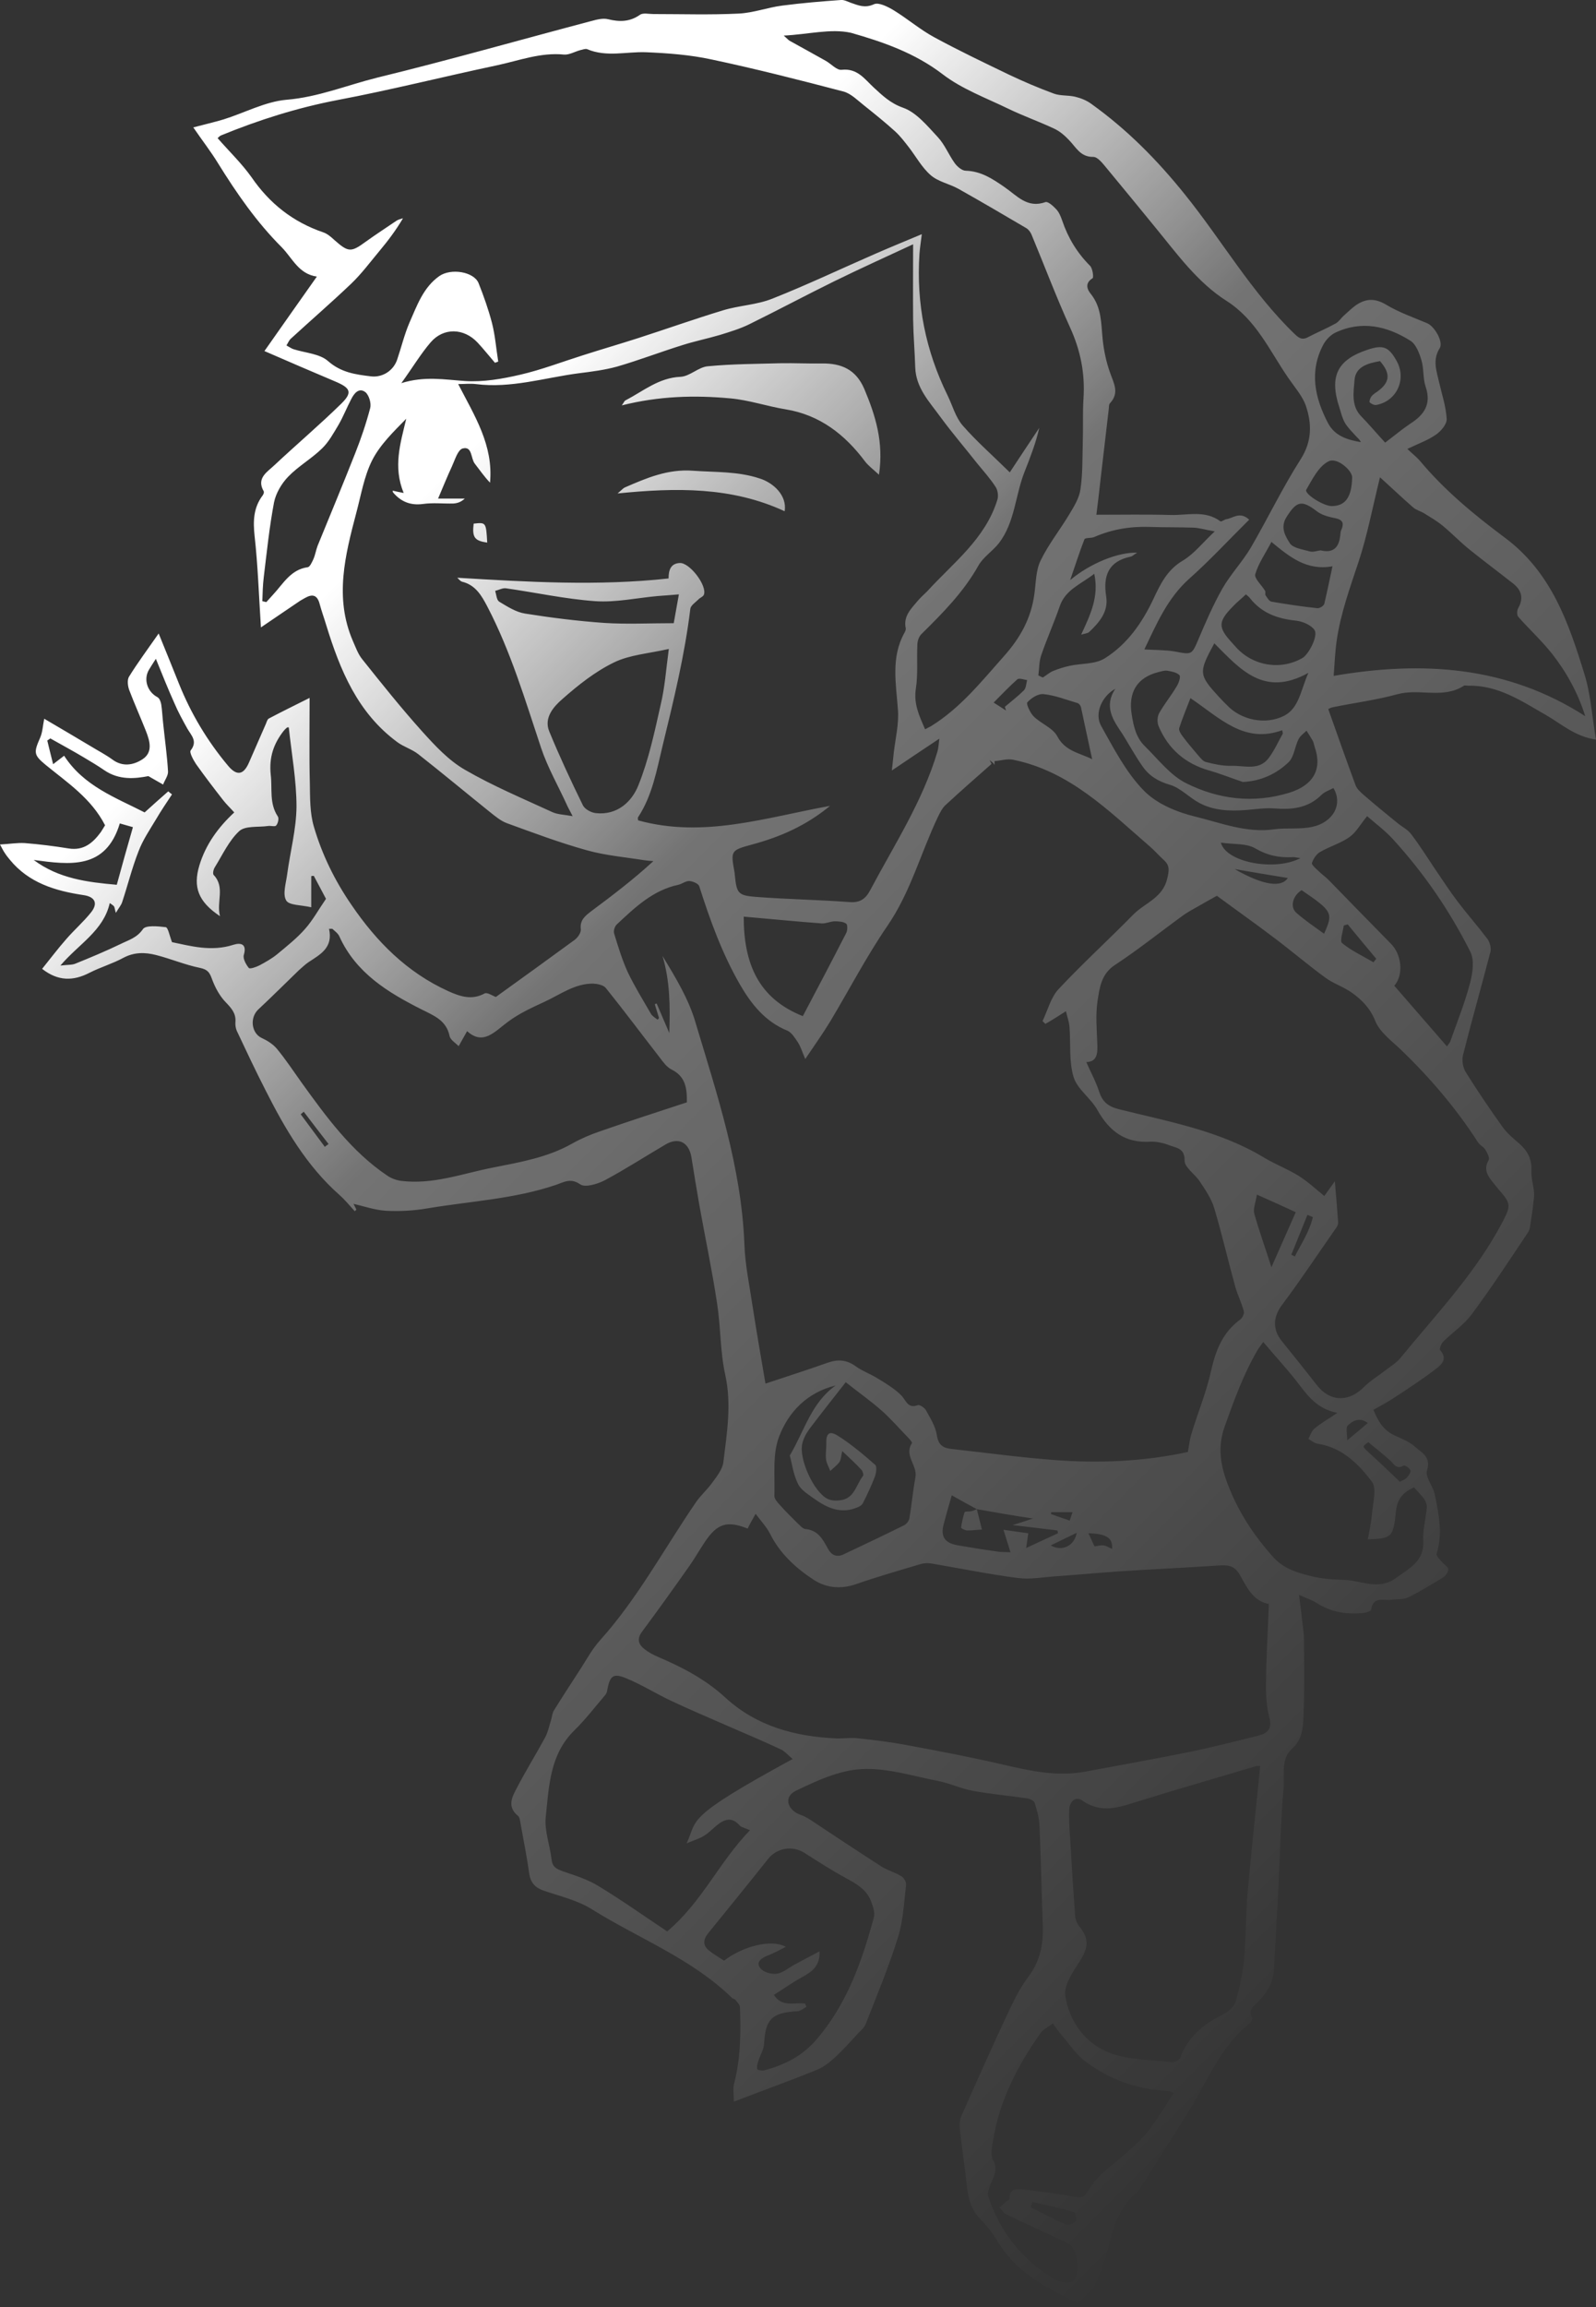 <?xml version="1.0" encoding="utf-8"?>
<!-- Generator: Adobe Illustrator 19.1.0, SVG Export Plug-In . SVG Version: 6.00 Build 0)  -->
<svg version="1.1" id="Layer_1" xmlns="http://www.w3.org/2000/svg" xmlns:xlink="http://www.w3.org/1999/xlink" x="0px" y="0px"
	 viewBox="188.3 -114.6 682 985.1" style="enable-background:new 188.3 -114.6 682 985.1;" xml:space="preserve">
<rect x="188.3" y="-114.6" width="682" height="985.1" fill="#333333" stroke="none"/>
<style type="text/css">
	.st0{fill:url(#SVGID_1_);}
</style>
<linearGradient id="SVGID_1_" gradientUnits="userSpaceOnUse" x1="228.961" y1="-18.25" x2="884.961" y2="637.75">
	<stop  offset="0" style="stop-color:#FFFFFF"/>
	<stop  offset="0.195" style="stop-color:#FFFFFF"/>
	<stop  offset="0.394" style="stop-color:#FFFFFF;stop-opacity:0.316"/>
	<stop  offset="1" style="stop-color:#FFFFFF;stop-opacity:0"/>
</linearGradient>
<path class="st0" d="M299.8,153.3c-0.9-13.9-1.3-26.5-2.7-39c-0.7-6.4-0.5-12.1,3.4-17.3c0.4-0.5,0.7-1.4,0.5-1.8
	c-3.3-5.7,1.6-8.3,4.6-11.2c9.4-8.8,19.3-17.2,28.5-26.2c4.9-4.8,4-6.7-2.3-9.4c-10.2-4.3-20.4-8.7-30.5-13.1
	c7.4-10.5,14.6-20.8,22.4-31.8c-7.8-1.1-10.4-7.8-15-12.5c-10.8-10.8-19.3-23.1-27.3-36c-3-4.9-6.6-9.5-10.5-15.2
	c4.9-1.3,8.9-2.2,12.9-3.4c9-2.8,17.8-7.6,26.9-8.4c13.5-1.1,25.8-6.2,38.6-9.4c30.8-7.5,61.3-16.2,92-24.3c2.2-0.6,4.7-1.2,6.8-0.7
	c4.9,1.2,9.3,1.2,13.7-1.9c1.3-0.9,3.8-0.3,5.7-0.3c12.2,0,24.3,0.4,36.5-0.2c6.2-0.3,12.3-2.6,18.5-3.4c8.4-1.1,16.8-1.8,25.2-2.4
	c1.4-0.1,2.8,0.7,4.2,1.2c3.2,1.1,6,2.4,9.9,0.6c2-0.9,5.9,1.1,8.4,2.6c5.9,3.6,11.2,8.2,17.3,11.5c10.5,5.7,21.2,10.8,32,16
	c6.3,3,12.7,5.7,19.2,8.1c2.8,1,6,0.6,9,1.3c2.5,0.6,5,1.6,7,3.1c15.2,10.9,28,23.8,39.9,38.6c15.9,19.7,28.6,42,47,59.7
	c2.1,2,3.4,2.5,5.8,1.2c3.8-2,7.7-3.6,11.5-5.7c1.4-0.7,2.3-2.2,3.5-3.3c1.9-1.7,3.7-3.5,5.8-4.9c4.1-2.6,7.9-2.6,12.4,0.1
	c5.5,3.3,11.6,5.4,17.5,7.9c3.2,1.3,7.1,8,5.4,10.7c-3.1,4.9-1.4,9.5-0.3,14.3c1.2,5.3,3,10.5,3.3,15.9c0.1,2.2-2.4,5.2-4.6,6.7
	c-3.4,2.4-7.5,3.8-12.2,6.1c2.3,2.2,4,3.5,5.3,5c10.5,12.6,23.1,23,36.1,32.7c20.1,14.8,27.5,36.5,34.3,58.6
	c2.7,8.7,3.2,18.1,4.9,27.8c-9.1-1.3-14.9-6.8-21.6-10.6c-10.3-5.9-20.3-12.7-33-12.4c-0.7,0-1.5-0.3-2,0.1
	c-8.8,5.6-18.8,1-28.1,3.5c-9.1,2.5-18.5,3.7-27.8,5.6c-0.9,0.2-1.8,0.7-1.9,0.8c3.9,11,7.7,21.8,11.7,32.6c0.6,1.5,2.1,2.9,3.4,4
	c4.7,4.1,9.5,8,14.3,11.9c2,1.7,4.6,2.9,6.1,5c3.6,4.7,6.7,9.7,10,14.6c3.2,4.7,6.4,9.6,9.8,14.1c4.1,5.4,8.6,10.5,12.7,15.9
	c1,1.4,1.7,3.8,1.3,5.5c-3.8,14.7-8,29.3-11.7,44c-0.6,2.3-0.1,5.5,1.2,7.5c5,8,10.3,15.8,15.8,23.5c1.9,2.6,4.5,4.7,7,6.9
	c3.4,3,5.4,6.4,5.2,11.3c-0.2,3.1,0.8,6.2,1.1,9.3c0.1,1.4,0,2.8-0.2,4.1c-0.3,3-0.7,5.9-1.2,8.8c-0.2,1.4-0.3,3-1,4.2
	c-7.9,11.8-15.7,23.8-24.2,35.2c-3.3,4.5-8.2,7.7-12.2,11.7c-0.9,0.9-1.7,3.2-1.3,3.6c3.4,3.8,0.5,6.3-2,8.2
	c-5.7,4.3-11.6,8.2-17.6,12.1c-2.7,1.8-5.7,3.4-8.9,5.2c1.9,4.6,4.1,8.6,8.8,10.8c3.1,1.5,6.5,2.7,9,5c2.8,2.5,6.9,4.2,5.1,10.1
	c-0.9,2.8,2.6,6.7,3.3,10.2c1.7,8.3,3.5,16.7,0.8,25.3c-0.3,0.9,1.4,2.5,2.3,3.6c0.9,1.1,2.6,2,2.7,3.1c0,1.2-1.2,2.8-2.3,3.5
	c-4.9,3-9.8,6-14.9,8.5c-2,1-4.7,0.6-7.1,1c-3.3,0.5-7.8-1.7-8.7,4.2c-0.1,0.7-2.4,1.4-3.7,1.5c-6.9,0.6-13.5-0.4-19.5-4.3
	c-2-1.3-4.4-2-7.6-3.5c0.5,4.3,1,7.5,1.3,10.7c0.3,2.8,0.8,5.6,0.8,8.4c0.1,10.9,0.3,21.9-0.2,32.8c-0.2,4.7-0.5,9.9-4.7,13.6
	c-5.2,4.6-3.3,11.3-3.8,16.9c-1.3,14.9-1.6,29.9-2.3,44.8c-0.6,10.9-1.3,21.9-1.8,32.8c-0.3,5.7-3.1,10-6.9,13.9
	c-1.7,1.8-4.4,3.3-2.5,6.7c0.3,0.5-0.5,2-1.1,2.5c-12.3,9.7-17.7,24.1-25.6,36.8c-6.9,11.1-13.9,22.1-20.9,33.1
	c-0.4,0.6-0.6,1.3-1.1,1.7c-8.3,6.5-10.7,15.7-13.1,25.4c-2.1,8.2-6,15.8-9.3,24c-14.5-7.3-28.9-13.5-37.5-27.9
	c-2.1-3.5-4.7-6.9-7.6-9.8c-3.6-3.7-4.9-8-5.5-12.9c-0.9-8.4-2.2-16.7-3.1-25.1c-0.2-1.8-0.2-4,0.5-5.6c6.4-14.5,12.9-29,19.6-43.4
	c2.7-5.7,5.4-11.4,9.2-16.4c5-6.7,6.4-13.9,6.1-21.9c-0.5-14.1-0.8-28.3-1.4-42.4c-0.1-3.4-1.1-6.8-2.1-10c-0.3-0.8-2-1.6-3.1-1.8
	c-7.7-1.1-15.5-1.8-23.2-3.2c-5-0.9-9.8-3.2-14.8-4.2c-10.9-2.1-22-5.7-32.8-5.1c-9.6,0.5-19.3,5-28.2,9.3
	c-5.4,2.7-3.5,8.4,2.5,10.4c1.8,0.6,3.5,1.8,5.2,2.9c9.7,6.4,19.3,12.8,29.1,19.1c2.6,1.6,5.7,2.4,8.3,4c1.1,0.6,2.2,2.5,2.1,3.6
	c-0.9,7.5-1.2,15.2-3.4,22.3c-3.9,12.6-9,24.8-13.8,37.1c-0.6,1.6-2.1,2.9-3.4,4.2c-3.2,3.5-6.3,7-9.8,10.2
	c-2.3,2.1-4.9,4.2-7.7,5.3c-11.3,4.6-22.8,8.7-35.5,13.6c0-3.1-0.5-5.5,0.1-7.7c2.8-10.8,2.9-21.7,2.5-32.6c0-1.1-1.2-2.2-2-3.2
	c-0.3-0.4-0.9-0.4-1.3-0.7c-17.3-16.9-39.9-25.4-59.9-37.9c-6.2-3.9-13.7-5.6-20.7-8c-3.7-1.3-5.6-3.4-6.2-7.5
	c-1-7.5-2.6-15-3.9-22.5c-0.1-0.6-0.3-1.4-0.7-1.8c-5.3-4.2-2.4-8.7-0.2-12.9c3.7-7,7.9-13.8,11.7-20.8c1.2-2.3,1.7-4.9,2.5-7.4
	c0.4-1.4,0.5-3,1.3-4.2c3.4-5.5,7-11,10.5-16.4c3-4.5,5.5-9.4,9.1-13.4c16.2-18,27.5-39.3,41.1-59.1c2.1-3,4.9-5.4,7-8.4
	c1.9-2.6,4.2-5.5,4.6-8.5c1.5-12.4,3.6-24.7,0.8-37.4c-2.2-10-1.9-20.5-3.5-30.6c-2.1-13.9-5-27.6-7.5-41.5
	c-1.2-6.8-2.3-13.7-3.4-20.5c-1-6.6-5.5-9-11.1-5.7c-8.7,5.1-17.2,10.6-26,15.3c-3.1,1.6-8.4,3.2-10.5,1.7
	c-4.1-2.9-7.2-0.8-10.2,0.2c-17.9,6.1-36.8,7-55.2,10.1c-5.8,1-11.8,1.3-17.6,1c-4.8-0.3-9.6-2-14.4-3.1c0-0.4-0.1-0.9-0.1-1.3
	c0.6,1.3,1.2,2.6,1.9,3.9c-0.2,0.2-0.5,0.5-0.7,0.7c-2.2-2.4-4.2-4.9-6.6-7c-14-12.4-23.2-28.2-31.5-44.6
	c-4.3-8.4-8.3-16.9-12.3-25.4c-0.5-1.1-0.7-2.6-0.6-3.8c0.3-3.7-1.7-5.9-4.2-8.5c-2.6-2.7-4.5-6.3-5.8-9.8c-1-2.8-1.8-4.1-5.1-4.8
	c-6.4-1.3-12.5-3.9-18.8-5.5c-4.7-1.2-9.3-1.3-14,1.2c-4.6,2.5-9.8,4-14.5,6.4c-6.8,3.5-13.3,3.7-20.2-1.7
	c3.4-4.2,6.7-8.6,10.4-12.8c3.4-3.9,7.3-7.3,10.5-11.3c3.1-3.9,1.7-6.7-3.3-7.4c-12-1.8-23.3-5.2-31.4-15.1
	c-0.7-0.9-1.5-1.8-2.1-2.8c-0.6-0.8-1-1.7-2.1-3.7c4-0.2,7.4-0.8,10.6-0.6c6.3,0.5,12.6,1.3,18.8,2.3c6.4,1,10.3-2.4,13.7-7
	c0.8-1.2,1.5-2.5,1.8-2.9c-5.9-11.5-16.1-18.2-25.4-25.8c-5.2-4.3-5.1-5.3-2.3-11.7c1-2.3,1.1-5.1,1.7-8c6.8,4,13.3,7.8,19.8,11.7
	c3.1,1.9,6.4,3.6,9.3,5.7c4.4,3.3,9.1,2.4,12.9-0.1c4.6-3,3.1-7.9,1.4-12.2c-2.3-5.8-4.9-11.6-7.1-17.4c-0.6-1.7-0.9-4.2-0.1-5.6
	c3.7-6,7.9-11.6,12.7-18.5c3.3,8.2,6.1,14.9,8.7,21.5c5.1,12.7,12.1,24.4,20.9,34.9c3.8,4.6,6.7,4,9-1.3c2.4-5.6,4.9-11.1,7.3-16.7
	c0.3-0.8,0.6-1.8,1.2-2.1c5.5-2.9,11-5.6,17.4-8.8c0,13.3-0.2,24.9,0.1,36.5c0.1,6.2,0,12.6,1.7,18.4c3.5,12,9,23.2,16.1,33.5
	c10.7,15.7,23.7,28.8,41.3,36.8c5.1,2.3,10.1,4,15.6,1c1.1-0.6,3.3,1,4.8,1.5c11.1-8,22.5-16.2,33.7-24.4c1.3-1,2.7-3,2.6-4.4
	c-0.5-3.9,1.7-5.7,4.3-7.7c9-6.7,18-13.5,26.7-21.5c-1.3-0.1-2.7-0.2-4-0.4c-8.1-1.3-16.4-2-24.3-4.2c-11.6-3.2-23-7.5-34.3-11.6
	c-2.7-1-5-3-7.3-4.8c-10.2-8.2-20.3-16.6-30.6-24.7c-2.7-2.1-6.2-3.1-8.9-5.1c-17-12.5-24.5-30.8-30.4-50c-0.9-3-2-6-2.8-9
	c-1-3.8-3-4.4-6.2-2.6c-0.7,0.4-1.4,0.8-2.1,1.2C311.5,145.4,305.9,149.1,299.8,153.3z M605.7,529.8L605.7,529.8
	c-3.5-1.9-7-3.8-10.7-5.9c-1.4,4.9-2.5,8.7-3.5,12.5c-1.3,5.1,0.5,7.8,5.8,8.8c5.7,1,11.4,1.9,17.1,2.7c1.8,0.3,3.7,0.2,5.7,0.3
	c-1.1-3.5-2-6.4-3-9.6c3.9,0.6,7.2,1,10.6,1.5c-0.3,2-0.5,3.6-0.9,6.3c5.2-2.4,9.4-4.4,13.6-6.3c-0.1-0.4-0.1-0.8-0.2-1.2
	c-6.3-0.8-12.7-1.5-19.2-2.3c3.2-1,6.1-1.9,8.7-2.8C621.6,532.6,613.6,531.2,605.7,529.8z M611.2,210c0.3,0.5,0.5,1.1,0.8,1.6
	c-6.6,5.8-13.2,11.6-19.7,17.6c-1.4,1.3-2.3,3.2-3.2,5c-7.4,15.5-11.7,32.2-21.7,46.7c-8.9,13-16.2,27.1-24.3,40.6
	c-3.1,5.1-6.5,9.9-10.7,16.1c-1.4-3.3-2-5.4-3.2-7.2c-1.2-1.8-2.6-4.1-4.4-4.9c-9.5-3.8-15.5-11.4-20.3-19.7
	c-7.6-13.2-12.8-27.5-17.4-42c-0.4-1.1-2.7-2.1-4.2-2.2s-3.1,1.2-4.7,1.6c-10.9,2.3-18.6,9.7-26.3,16.9c-0.9,0.8-1.5,2.7-1.2,3.8
	c1.7,5.6,3.4,11.2,5.8,16.5c2.9,6.1,6.5,11.9,9.9,17.8c0.6,1.1,1.9,1.8,2.9,2.6c0.2-0.2,0.4-0.4,0.6-0.7c-0.6-2-1.2-4-1.8-5.9
	c0.3-0.1,0.5-0.2,0.8-0.3c1.8,4.2,3.6,8.4,5.4,12.6c0.4-11.4,0.3-22.2-2.9-32.9c5.6,9.2,11.2,18.4,14.1,28.4
	c9.3,31,19.6,61.8,20.9,94.7c0.3,8.9,2.2,17.7,3.5,26.5c1.7,10.9,3.6,21.9,5.5,33c9-3,17.8-5.8,26.5-8.9c4.5-1.6,8.3-1.3,12.2,1.6
	c2.8,2,6.2,3.2,9.1,5c3.6,2.2,7.3,4.4,10.2,7.3c2.1,2.1,2.7,5.8,7.1,4.2c0.8-0.3,2.9,1.1,3.5,2.2c1.8,3.3,4,6.8,4.6,10.4
	c0.6,4.3,2.5,5.7,6.3,6.1c14.5,1.6,29.1,3.6,43.6,4.7c19.2,1.5,38.4,0.7,57.4-3.4c0.5-2.8,0.8-5.5,1.6-8c2.7-8.9,6.3-17.5,8.3-26.6
	c2-8.8,4.9-16.4,12.4-21.9c1-0.7,1.9-2.6,1.6-3.6c-0.9-3.5-2.6-6.8-3.6-10.3c-3.1-11.2-5.7-22.5-9-33.6c-1.2-4.1-3.8-7.9-6.2-11.5
	c-2-3.1-6.5-6-6.5-8.9c0.1-5.3-3.4-5.4-6.3-6.5c-2.6-1-5.5-1.7-8.3-1.6c-10.8,0.7-17.6-4.5-22.7-13.6c-2.8-5-8.5-8.8-10.1-13.9
	c-2.1-6.8-1.2-14.4-1.8-21.7c-0.2-2.2-1-4.3-1.5-6.5c-1.8,1.1-3.6,2.3-5.4,3.4c-1.1,0.7-2.2,1.3-3.4,2c-0.4-0.4-0.8-0.8-1.2-1.2
	c2.2-4.6,3.5-10,6.8-13.6c10.3-11,21.5-21.2,32.1-32c4.9-4.9,12.5-7,14.4-15.3c0.8-3.4,1.1-5.5-1.4-7.8c-2.1-1.9-4-4.1-6.1-5.9
	c-17.6-15.2-34.2-32.1-58.4-37c-2.5-0.5-5.3,0.4-7.9,0.6c0,0.5,0,1.1,0,1.6C612.9,211.3,612,210.6,611.2,210z M433,233.9
	c-1.3-2.6-2-3.7-2.5-4.9c-3.7-8.1-8.2-15.9-11-24.3c-6.8-20.4-12.9-41-22.9-60.2c-2.5-4.8-5.1-9.3-10.8-10.7
	c-0.8-0.2-1.4-1.1-2.1-1.7c30.2,1.8,60.2,3.6,90.3,0.3c0-3.6,0.9-6.4,4.8-6.6c4.2-0.2,11.7,9.6,10.3,13.5c-0.3,0.9-1.7,1.3-2.4,2.1
	c-1.2,1.2-3.2,2.5-3.4,3.9c-2.4,19.8-7.1,39-11.8,58.3c-2.6,10.7-4.4,21.4-10.5,30.7c-0.3,0.4,0,1.2,0,1.4c28,7.7,54.4-1.2,82-6.2
	c-10.3,8.5-21.4,13.3-33.3,16.5c-9.2,2.5-9.2,2.6-7.5,12c0.1,0.3,0,0.7,0.1,1c0.8,7.9,1.3,8.8,9.4,9.4c13.2,1,26.5,1.2,39.8,2.2
	c4.3,0.3,6.7-1.4,8.6-5c10.3-19.4,22.4-37.9,28.8-59.3c0.4-1.4,0.5-3,0.8-5.5c-7.2,4.8-13.5,9-20.3,13.6c0.3-2.9,0.6-5.1,0.8-7.4
	c0.7-6.2,2.3-12.5,1.8-18.6c-0.8-11.2-3.1-22.4,2.9-33c0.3-0.6,0.6-1.3,0.4-1.9c-1-5.2,2.5-8.3,5.3-11.7c1.2-1.4,2.6-2.6,3.9-3.9
	c11.1-12.2,24.8-22.3,30-39.1c0.5-1.6,0.2-4-0.7-5.4c-2.3-3.6-5.2-6.8-7.9-10.1c-5.2-6.6-10.7-13-15.7-19.8
	c-4.7-6.5-10.5-12.4-10.8-21.2c-0.2-6.8-0.8-13.6-0.9-20.4c-0.1-10.5,0-21.1,0-32.2c-11.6,5.4-22.7,10.4-33.7,15.8
	c-12.2,6-24.2,12.4-36.4,18.4c-3.9,1.9-8.2,3.2-12.4,4.5c-5.4,1.6-10.9,2.7-16.2,4.4c-9.3,2.9-18.4,6.4-27.7,9.1
	c-5.4,1.5-11,2.2-16.6,2.9c-14.5,1.9-28.8,6.5-43.8,4.6c-2.5-0.3-5.1,0-7.6,0c7,13.6,15.1,26.1,13.6,42.1c-2.4-2.5-4.4-5.4-6.5-8.1
	c-1.8-2.3-1-7.6-5.2-6.5c-2.1,0.6-3.3,4.9-4.6,7.7c-2,4.3-3.8,8.8-5.9,13.7c4,0,7.7,0,11.4,0c-1.6,1.5-3.2,2-4.9,2.1
	c-4.3,0.1-8.7-0.4-13,0.2c-5.3,0.7-9.4-1-12.7-4.9c-0.2-0.2-0.1-0.5-0.2-0.8c1.3,0.3,2.5,0.6,4.7,1c-4.6-11.2-1.4-21.2,1.1-31.7
	c-5.5,5.6-11.2,11.1-14.6,17.8c-3.4,6.8-4.7,14.7-6.7,22.2c-4.8,18.2-9.5,36.4-1.5,54.9c1.2,2.7,2.2,5.6,4,7.8
	c8.3,10.4,16.6,20.8,25.5,30.7c5.5,6.1,11.4,12.5,18.4,16.5c11.9,6.9,24.8,12.3,37.4,18.1C426.6,233.2,429.1,233.2,433,233.9z
	 M583.6,196.8c1.3-0.7,1.9-1,2.5-1.3c12.5-7.7,21.5-19,31.1-29.8c7-7.8,11.7-16.2,13.1-26.6c0.7-4.9,0.6-10.2,2.7-14.4
	c3.4-7,8.3-13.1,12.3-19.8c2-3.3,4.2-6.9,4.7-10.6c1-6.7,0.8-13.6,1-20.4c0.2-6.1-0.1-12.3,0.3-18.4c0.7-10.7-1.3-20.6-5.8-30.4
	c-5.9-13-10.9-26.3-16.4-39.5c-0.4-1-1.2-2.1-2.1-2.7c-9.7-5.7-19.4-11.4-29.2-16.9c-3.8-2.1-8.6-3-11.8-5.8c-3.8-3.3-6.3-8-9.4-12
	c-1.8-2.3-3.6-4.7-5.8-6.7c-4.3-3.9-8.8-7.5-13.3-11.1c-2.8-2.2-5.5-5-8.7-5.9c-18.7-4.9-37.5-9.7-56.4-13.7
	c-9.2-2-18.7-2.7-28.1-3.1c-8.4-0.3-16.8,2.2-25.1-1.3c-0.8-0.3-1.9,0.2-2.9,0.4c-2.3,0.6-4.8,2.1-7,1.9c-10-1-19.3,2.6-28.7,4.6
	c-22.7,4.8-45.2,10.5-68,14.8c-17.2,3.3-33.7,8.5-49.8,15.1c-0.7,0.3-1.2,0.9-1.5,1.2c5,5.7,10.3,10.8,14.5,16.7
	c7.7,11.2,17.7,19.1,30.6,23.5c1.8,0.6,3.4,2,4.8,3.3c6,5.3,7.1,5.3,13.4,0.7c4.3-3.1,8.8-6,13.2-9c0.8-0.5,1.8-0.7,2.7-1
	c-3,5.1-6.4,9.6-10,13.9c-4,4.8-7.7,9.8-12.2,14.1c-8.4,8-17.2,15.6-25.7,23.4c-0.8,0.7-1.2,1.8-1.9,2.9c1.3,0.7,2.1,1.3,3,1.6
	c5,1.6,11.2,1.9,14.8,5.1c5.6,4.9,11.7,5.7,18.3,6.5c4.9,0.6,9.6-2.4,11.2-7.1c1.8-5.3,3.1-10.8,5.3-15.9
	c3.2-7.2,5.8-14.9,12.7-19.8c5-3.5,14.8-1.9,16.8,3c2.2,5.5,4.2,11.2,5.7,16.9c1.4,5.4,1.8,11,2.7,16.6c-0.5,0.2-0.9,0.3-1.4,0.5
	c-2.5-2.9-4.8-5.8-7.4-8.6c-5.9-6.3-14.6-6.5-20.1-0.1c-4.2,4.9-7.6,10.6-12.5,17.4c9.9-3.1,18.5-1.5,27.2-0.9
	c7.8,0.5,15.9-0.9,23.6-2.7c9.1-2.1,17.9-5.5,26.8-8.3c7.8-2.5,15.7-4.8,23.5-7.3c12.1-3.9,24.2-8.2,36.4-11.9
	c6.9-2.1,14.4-2.3,21.1-5C533.3,7,547.8,0.1,562.5-6.3c6.4-2.8,12.8-5.4,19.7-8.3c-0.3,2.7-0.8,5.6-1,8.4
	c-1.4,21.2,2.6,41.3,12,60.4c2.1,4.3,3.4,9.3,6.4,12.8c5.9,6.8,12.7,12.7,20.2,20.1c4.6-7,8.6-13,12.6-19
	c-1.5,6.6-3.9,12.7-6.3,18.8c-4,10.1-4.1,21.6-11,30.5c-2.7,3.4-6.7,5.9-8.7,9.5c-6.4,11.4-15.3,20.3-24.4,29.3
	c-1.1,1.1-1.7,3-1.7,4.6c-0.3,6.1,0.3,12.4-0.6,18.4C578.6,185.9,581.1,191,583.6,196.8z M507.8,538.1c-8.8-3.5-13-2.2-18.3,5.7
	c-2.2,3.3-4.2,6.8-6.5,10.1c-6.7,9.5-13.4,18.9-20.4,28.3c-2.2,3-1.5,5.3,1,7.3c1.8,1.4,3.8,2.5,5.9,3.4
	c10.4,4.4,20.3,9.6,28.8,17.4c13.3,12.2,29.7,16.6,47.4,17.4c2.9,0.1,5.9-0.4,8.8-0.1c7.4,0.8,14.8,1.7,22.1,3.1
	c13.5,2.5,27,5.1,40.4,8.2c11.6,2.7,23,5.2,35,3c15-2.8,30.1-5.5,45-8.5c9.7-2,19.4-4.5,29-6.9c4-1,6-2.9,4.7-7.8
	c-1.3-4.9-1.5-10.2-1.4-15.3c0.1-10.9,0.8-21.8,1.2-33.1c-6.6-1.2-9.4-7-12.3-12.3c-2-3.5-4.4-4.4-8.1-4.2
	c-14.6,1-29.2,1.6-43.8,2.6c-9.1,0.6-18.2,1.5-27.3,2.1c-5.3,0.4-10.7,1.4-15.8,0.7c-12.4-1.6-24.6-4.1-36.9-6.2
	c-1.4-0.2-3-0.2-4.4,0.2c-9.4,2.8-18.8,5.5-28,8.7c-6.5,2.2-12.7,1.5-18-2c-7.6-5-14.4-11.2-18.6-19.7c-1.5-2.9-3.9-5.4-6.1-8.4
	C509.7,534.4,508.7,536.2,507.8,538.1z M758.7,389.8c0.6,6.6,1,12,1.4,17.4c0.1,0.8-0.3,1.7-0.7,2.3c-7.7,11-15.1,22.2-23.2,33
	c-3.8,5-4.3,10.4-0.2,15.5c5,6.2,10,12.4,14.9,18.7c5.6,7.3,13.6,7.6,20.2,1c2.8-2.8,6.3-4.9,9.4-7.3c2.1-1.6,4.4-3,6.1-5
	c15.4-18.8,32.4-36.5,43.8-58.3c3.4-6.6,3.6-7.7-1-13c-1.1-1.2-2.1-2.6-3.2-3.9c-2.3-2.8-4-5.5-1.8-9.4c0.6-1-0.6-3.2-1.4-4.5
	c-0.7-1.2-2.3-1.9-3.1-3.1c-9.4-14.6-20.6-27.7-33.1-39.7c-4-3.8-8.9-7.4-10.8-12.1c-2.2-5.5-5.7-9-10-12.1
	c-3.5-2.5-7.9-3.9-11.3-6.4c-7.4-5.4-14.3-11.3-21.6-16.8c-8.4-6.4-17.1-12.5-24.8-18.2c-3.2,1.8-5.3,2.9-7.3,4.1
	c-2.6,1.5-5.2,2.8-7.6,4.6c-9.5,6.9-18.7,14.3-28.6,20.8c-6,3.9-6.6,9.8-7.5,15.4c-0.9,6-0.3,12.3-0.1,18.4c0.2,4.2-0.2,7.6-4.7,7.7
	c1.8,4.2,4,8.1,5.4,12.4c1.4,4.4,3.7,6.5,8.4,7.7c21.2,5.3,42.9,9.1,62,20.6c4.8,2.9,10.1,4.9,14.8,7.8c3.9,2.4,7.3,5.6,11.1,8.7
	C755.8,393.9,756.9,392.3,758.7,389.8z M523.2-99.4c1.6,1.4,2,1.9,2.5,2.2c5.2,2.9,10.4,5.7,15.5,8.6c2.3,1.3,4.7,4.1,6.8,3.8
	c6.7-0.7,9.7,3.9,13.7,7.6c3.7,3.4,7.1,6.7,12.5,8.6c5.7,2,10.4,7.8,14.8,12.5c3,3.2,4.7,7.6,7.3,11.2c1.1,1.5,3.1,3.2,4.7,3.2
	c6.6,0.2,11.5,3.5,16.7,7.1c5.1,3.5,9.6,9.1,17.3,6.3c1.1-0.4,3.4,1.7,4.7,3.1c1.2,1.3,1.9,3.1,2.5,4.8c2.5,7.4,6.4,13.8,11.9,19.3
	c1.1,1.1,1.6,4.9,1.1,5.3c-3.6,2.2-2.2,5-0.7,6.8c4.6,5.8,4.3,12.6,5,19.4c0.5,4.7,1.5,9.5,3.1,14c1.6,4.6,4.2,8.7,0,13.2
	c-0.5,0.5-0.4,1.6-0.5,2.4c-1.2,10-2.3,20-3.5,30c-0.6,5.3-1.2,10.7-1.8,15.2c11.1,0,21.4-0.2,31.7,0.1c7.2,0.2,14.7-2.2,21.3,2.7
	c0.4,0.3,1.6-0.7,2.5-0.9c2.9-0.4,5.8-3.5,9.8,0.2c-8.7,8.6-16.8,17.4-25.6,25.2c-9.4,8.4-14,19.4-19.2,30.2c4.7,0.3,9,0.2,13.1,0.9
	c7.2,1.4,7.2,1.4,10-5.2c3.1-7.3,6.3-14.7,10.2-21.6c3.5-6.1,8.5-11.4,12.1-17.4c7.3-12.5,13.6-25.7,21.4-37.9
	c4.9-7.7,4.8-15.2,2.2-22.9c-1.5-4.2-4.8-7.9-7.4-11.7c-8.1-11.7-13.7-24.9-26.6-33.1c-12.4-7.9-21.1-20.1-30.4-31.4
	c-6.9-8.4-13.8-16.9-20.8-25.3c-1.6-1.9-3.7-4.7-5.6-4.7c-5.6,0.1-7.4-4.2-10.5-7.3c-1.8-1.9-3.9-3.7-6.3-4.8
	c-6.4-3-13.2-5.4-19.6-8.5c-9.5-4.6-19.8-8.4-28-14.7c-11.9-9.1-25.5-13.8-39.2-17.7C543.3-102.5,533.6-99.9,523.2-99.4z
	 M387.9,325.7c-1.5,2.7-2.5,4.5-3.6,6.4c-1.4-1.4-3.6-2.7-3.9-4.4c-1.4-6.6-6.6-8.6-11.8-11.2c-14.5-7.3-28.2-15.6-35.3-31.3
	c-0.6-1.3-1.9-2.2-3-3.2c-0.5,0-0.9,0-1.4,0c1.8,8.1-3.7,10.9-8.7,14.2c-1.5,1-2.8,2.3-4.2,3.5c-5.8,5.6-11.5,11.3-17.4,16.8
	c-3.7,3.6-2.8,10.1,1.5,12.1c2.4,1.1,4.8,2.6,6.5,4.6c3.8,4.6,7.1,9.6,10.6,14.5c10.6,14.7,21.3,29.4,36.6,39.7
	c1.6,1.1,3.7,1.9,5.7,2.2c13.8,1.8,26.6-3.2,39.7-5.7c11.6-2.3,23.2-4.3,33.6-10.2c3.7-2.1,7.7-3.8,11.8-5.2
	c12.3-4.3,24.7-8.3,37.2-12.4c0.1-5.9-0.5-11-6.5-14c-2-1-3.5-3-4.9-4.9c-7.8-10-15.3-20.1-23.2-29.9c-1-1.3-3.6-1.8-5.4-1.9
	c-7.8-0.1-14,4.6-20.7,7.7c-5.4,2.5-10.9,5-15.6,8.5C399.7,325.8,394.9,332,387.9,325.7z M726.8,639.5c-0.6,0-1.1-0.1-1.6,0
	c-16.8,5-33.6,9.8-50.3,15c-8.1,2.5-15.8,5.5-24-0.2c-3-2.1-5.5,0.3-5.7,3.7c-0.2,4.1,0.1,8.3,0.4,12.5c0.6,10.9,1.3,21.8,2.1,32.7
	c0.1,1.7,0.8,3.6,1.9,4.9c4.1,4.9,3.8,9,0.3,14.4c-2.9,4.6-7,10.3-6.4,14.9c1.6,11,8.4,20.4,18.8,24.5c8.2,3.2,17.8,3,26.8,4
	c1.1,0.1,3.2-0.8,3.5-1.8c3.3-8.8,9.7-14.3,17.9-18.3c2.4-1.2,5.1-3.4,5.8-5.7c1.8-6.1,3.1-12.5,3.7-18.9c0.8-9.1,0.6-18.3,1.4-27.4
	C723,675.8,725,657.9,726.8,639.5z M527,636.5c-2-1.7-3.4-3.4-5.2-4.2c-7.5-3.5-15.1-6.7-22.7-10c-8-3.5-16-6.9-23.9-10.6
	c-6.4-3-12.4-6.8-18.9-9.5c-6-2.6-7.4-1.4-8.6,5.3c-0.1,0.6-0.4,1.2-0.8,1.7c-4.3,5-8.4,10.4-13.1,15c-10.6,10.3-10.9,24-12.3,37.1
	c-0.6,5.9,1.8,12,2.5,18.1c0.4,3.4,2.3,4.1,5,5.1c5.3,1.8,10.7,3.5,15.3,6.4c9.9,6,19.3,12.7,29.1,19.2
	c14.9-12.5,22.3-29.8,35.4-43.2c-2.5-1.1-3.8-1.3-4.4-2c-3.4-3.9-6.6-2.7-9.9,0c-1.8,1.5-3.4,3.2-5.4,4.4c-1.9,1.2-4.1,1.8-7.4,3.2
	C486.6,662.2,480.1,662,527,636.5z M251.7,216.8c-5.7,1.1-12.5,1.8-18.8-2.5c-2.9-2-5.8-3.7-8.8-5.5c-4.7-2.8-9.5-5.4-14.3-8.1
	c-0.4,0.3-0.8,0.6-1.3,0.9c0.8,3.2,1.5,6.3,2.5,10.1c2-1.5,3.1-2.4,4.7-3.6c8.4,13,22.1,17.9,34.4,24.2c3.5-3.2,6.8-6.1,10.1-9
	c0.5,0.4,1,0.9,1.6,1.3c-2.3,3.5-4.7,7-6.8,10.6c-2.7,4.5-5.7,8.9-7.5,13.7c-2.8,7.1-4.6,14.5-7,21.7c-0.4,1.3-1.4,2.4-2.7,4.6
	c-0.5-1.7-0.5-2.4-0.8-2.8c-0.4-0.5-1.1-0.9-1.8-1.4c-2.7,11.9-13.2,17.4-21.1,26.7c3.2-0.4,5.1-0.2,6.6-0.9
	c6.4-2.6,12.9-5.3,19.1-8.3c3.4-1.7,7-2.6,9.6-6.4c1.2-1.7,6.4-1.2,9.7-0.8c1,0.1,1.6,3.5,2.7,6.4c7.8,1.6,16.8,4.2,26.3,1.1
	c2.9-0.9,5.8-0.5,4.4,4.3c-0.5,1.6,0.9,4.1,2.1,5.6c0.5,0.6,3.2-0.4,4.6-1.1c2.6-1.4,5.3-2.9,7.6-4.8c4.1-3.4,8.4-6.8,11.9-10.8
	c3.2-3.6,5.6-8,8.9-12.8c-1.3-2.4-3.2-6.1-5.2-9.8c-0.4,0-0.7,0-1.1,0.1c0,4.3,0,8.5,0,13.3c-4.3-1-9.5-0.8-10.7-2.9
	c-1.6-2.7-0.1-7.3,0.4-11.1c1.3-9.7,3.9-19.3,4-28.9c0-11.3-2.1-22.6-3.3-33.9c-0.2,0-0.6-0.1-0.8,0.1c-0.5,0.4-1,0.9-1.4,1.4
	c-4.3,5.5-6.3,11.3-5.5,18.8c0.7,6-0.7,12.1,3,17.7c0.6,0.8,0.1,3-0.7,3.9c-0.5,0.6-2.3,0-3.5,0.2c-4.2,0.6-9.7-0.2-12.3,2.2
	c-4.4,4.1-7.1,10.1-10.4,15.4c-0.6,0.9-1,2.8-0.5,3.3c5,5.3,1.1,11.4,2.7,17.6c-9.3-6.2-11.6-12.4-8.8-21.7
	c2.7-8.9,8-16.2,14.9-22.6c-1.7-1.9-3.4-3.5-4.8-5.3c-3.9-5-7.8-10.1-11.5-15.3c-1.2-1.8-3-5.1-2.3-5.9c3-3.9,0.3-6.3-1.4-9.2
	c-2-3.6-4-7.2-5.6-11c-2.7-6-5.1-12-7.9-18.9c-1.4,2.2-2.2,3.4-2.9,4.6c-2.5,4.1-0.8,9.5,3.6,11.8c0.9,0.5,1.4,2,1.6,3.1
	c0.4,2.6,0.5,5.3,0.8,7.9c0.7,6.9,1.7,13.8,2.1,20.7c0.1,1.8-1.4,3.7-2.1,5.6C256.3,219.4,254.6,218.5,251.7,216.8z M865.7,191.2
	c-3.1-9.9-8-18.8-14.3-26.8c-4.4-5.5-9.6-10.3-14.3-15.6c-0.7-0.8-0.6-2.8,0-3.8c2.4-4.3,1.3-7.7-2.3-10.5
	c-6.1-4.8-12.4-9.5-18.5-14.4c-4-3.2-7.6-7-11.5-10.2c-2.4-2-5.2-3.6-7.9-5.3c-1.5-0.9-3.4-1.4-4.7-2.5c-4.6-4-9.1-8.3-14.2-12.9
	c-3.2,12.9-5.4,24.7-9.1,35.9c-3.7,11.2-7.7,22.1-9.4,33.8c-0.7,4.8-0.9,9.8-1.3,15.1C796,167.5,832.3,169.7,865.7,191.2z
	 M728.1,458.4c-1.2,1.7-1.9,2.6-2.5,3.6c-6,10.3-10,21.4-14,32.6c-3.6,10.1-1.1,19,2.6,27.7c4.3,10.2,10.5,19.4,18,27.8
	c4.6,5.2,10.4,6.8,16.3,8.3c4.5,1.1,9.2,1.5,13.8,1.6c7.4,0.1,14.9,4.7,22.4-0.7c5.7-4.2,12.3-7.1,11.8-16.1
	c-0.3-4.6,1.1-9.3,1.5-14c0.1-1.2-0.4-2.7-1.1-3.7c-1.3-1.8-3-3.4-4.4-5c-4.5,2.1-7.1,4.7-7.7,10.3c-1.1,11.3-2,11.5-12,11.9
	c0.7-3.8,1.5-7.5,1.8-11.2c0.4-4.6,2.1-10.6-0.1-13.5c-5.7-7.5-12.7-14.5-23-16.1c-1.4-0.2-2.8-1.3-4.1-2.1c0.8-1.5,1.4-3.4,2.6-4.4
	c2.6-2.2,5.6-3.9,9.8-6.7c-9.7-1.9-13.6-8.7-18.3-14.6C737.4,469,732.9,464.1,728.1,458.4z M689.9,779.1c-1.6-0.5-2.1-0.8-2.6-0.8
	c-13.1-0.7-25.1-5-35.5-12.9c-3.7-2.8-6.4-7-9.5-10.6c-1.5-1.7-2.8-3.6-4.1-5.4c-1.8,1.4-4.2,2.5-5.4,4.3
	c-9.7,13.8-17.4,28.6-20.1,45.5c-0.5,2.9-1.3,6.4,0,8.6c1.6,2.9,1.1,4.8,0.1,7.4c-1,2.7-2.9,6-2.2,8.2c5,14.8,14.2,26.6,27.5,34.8
	c2.3,1.4,6.1,2.4,8.3,1.4c4.1-1.8,2.7-14.3-1.6-16.3c-8.8-4.1-17.6-8.1-26.4-12.3c-1.2-0.6-2-2-3-3c0.9-0.8,1.8-1.6,2.7-2.4
	c0.5-0.5,1.6-0.9,1.6-1.3c-0.2-3.6,2.2-4.4,4.8-4.1c7.5,0.8,15.1,1.8,22.5,3.1c2.7,0.5,4.3,0.8,6.1-2.2c2.1-3.5,5-6.8,8.2-9.4
	c7.2-6.1,14.8-11.8,20.2-19.8C684.2,787.9,686.9,783.7,689.9,779.1z M532.3,740.9c0.2,0.5,0.4,0.9,0.6,1.4c-1.3,0.7-2.6,1.9-4,1.9
	c-10.8,0.6-13.5,3.4-14.1,13.9c-0.1,2.4-1.6,4.7-2.4,7.2c-0.4,1.2-0.8,2.5-0.5,3.6c0.1,0.4,2.1,0.8,3.1,0.5c8.6-2.3,16-6,22.1-13
	c13.1-15.2,19.5-33.4,24.6-52.2c0.6-2.1-0.4-4.8-1.2-7c-1.9-5-6.2-7.4-10.6-9.8c-6.1-3.3-12-7.1-17.8-10.8
	c-5.2-3.3-11.9-2.2-15.7,2.7c-8.4,10.6-17,21.1-25.5,31.6c-2.1,2.6-2.4,5.2,0.4,7.4c2,1.6,4.3,2.9,6.4,4.3
	c7.9-6.1,20.3-9.4,26.4-5.9c-3,1.5-5.3,2.8-7.7,3.7c-2.6,1-5.2,2.7-3.3,5.3c1.2,1.7,4.7,2.8,7,2.5c2.6-0.3,5-2.4,7.5-3.8
	c3.5-1.9,7-3.7,10.9-5.8c0.3,6.8-3.8,9-7.9,11.3c-4,2.2-7.7,4.9-11.6,7.3C522.5,742.7,527.8,740.3,532.3,740.9z M784.1,306.3
	c7.6,8.7,14.9,17.2,22.5,25.9c0.7-1,1.3-1.6,1.5-2.3c2.9-8.2,6.2-16.4,8.4-24.8c1.1-4.2,1.9-9.8,0.1-13.3
	c-8.8-17.5-19.9-33.7-33.2-48.2c-3.4-3.7-7.5-6.7-10.9-9.7c-2.9,3.5-4.7,6.9-7.5,8.9c-3.8,2.7-8.5,4-12.6,6.4
	c-1.6,0.9-2.9,2.9-3.5,4.7c-0.2,0.7,1.6,2.3,2.7,3.3c1.4,1.4,3.1,2.6,4.5,4c8.8,9,17.5,18,26.4,27
	C787.3,292.8,788.2,301.7,784.1,306.3z M545.4,477c-12.1,2.9-20.2,11.3-24.2,21.9c-2.9,7.6-1.7,16.8-2,25.3c0,1.3,1.5,2.9,2.6,4.1
	c2.3,2.6,4.8,5,7.2,7.4c1.1,1,2.3,2.5,3.5,2.6c5.4,0.5,7.4,4.4,9.6,8.4c1.5,2.8,3.8,3.8,6.7,2.4c8.7-4.1,17.3-8.2,25.8-12.4
	c1-0.5,2.1-1.8,2.3-3c1-5.8,1.5-11.8,2.6-17.6c0.9-5-5-9.2-1.5-14.5c0.2-0.3-0.9-1.6-1.6-2.3c-3.8-3.9-7.4-8.1-11.5-11.7
	c-4.5-4-9.4-7.4-15.2-12c-5.4,6.9-10.5,13.3-15.4,19.8c-1.4,1.9-2.7,4.2-3.2,6.6c-1.4,6.5,4.9,20.4,10.8,23.4
	c1.8,0.9,4.5,0.9,6.6,0.4c5.1-1.3,5.8-6.7,8.6-10.2c0.3-0.4-0.1-2-0.7-2.6c-2.4-2.6-5-5-8.2-8c-0.5,2.2-0.5,3.7-1.2,4.7
	c-1,1.4-2.6,2.5-3.9,3.8c-0.6-1.6-1.6-3.2-1.8-4.9c-0.3-2.1,0.1-4.3,0.1-6.5c-0.2-4.6,1.2-6,5-3.6c5.7,3.6,10.9,8,15.9,12.4
	c0.8,0.7,0.4,3.4-0.1,4.9c-1.5,3.9-3.3,7.8-5.2,11.5c-0.4,0.8-1.4,1.4-2.2,1.7c-7,3-12.9,0.4-18.5-3.6c-2.6-1.9-5.7-3.7-7-6.4
	c-2-4-2.6-8.8-3.5-12.1C532.1,496.2,535.1,484.2,545.4,477z M474.1,162.5c-8.8,2-16.7,2.5-23.3,5.7c-8.1,3.9-15.4,9.7-22.2,15.7
	c-3.7,3.2-8,8-5.6,13.8c4.4,10.7,9.3,21.2,14.4,31.6c0.8,1.6,3.5,3.1,5.5,3.3c9.1,1,15.4-4.8,18.2-11.9c4.4-10.9,6.9-22.7,9.5-34.3
	C472.4,179,472.9,171.4,474.1,162.5z M632,173.8c0.6,0.3,1.3,0.6,1.9,0.9c1.5-0.9,2.8-2.1,4.4-2.8c2.3-0.9,4.7-1.7,7.1-2.2
	c5-1.1,10.9-0.6,15-3.2c9.6-6,16-15.2,20.8-25.4c3-6.4,5.9-12.4,12.5-16.3c4.9-2.9,8.6-7.8,13.7-12.5c-4.1-0.7-6.6-1.5-9.2-1.6
	c-6.2-0.2-12.3-0.1-18.5-0.3c-8.3-0.3-16.2,1-23.8,4.3c-1.3,0.6-3.9,0.2-4.2,1c-2.1,5.3-3.8,10.8-6.1,17.4
	c8.6-7.2,20.6-12,28.6-11.7c-1.2,0.7-1.9,1.5-2.8,1.7c-9.5,2-11.8,8.2-10.4,17c1,6.5-2.9,11-7.2,15.1c-0.7,0.7-2,0.7-3.5,1.2
	c3.9-8.5,7.7-16.1,5.6-26c-5.9,4.6-12.4,6.8-14.8,14c-2.4,7-5.5,13.8-7.9,20.9C632.3,167.9,632.4,170.9,632,173.8z M300.4,142.1
	c0.6,0.1,1.1,0.3,1.7,0.4c1-1.1,1.9-2.1,2.9-3.2c4.3-4.6,7.5-10.7,14.8-11.7c0.9-0.1,1.8-2.1,2.4-3.4c0.8-1.8,1.1-3.8,1.8-5.7
	c5.4-13.2,10.9-26.4,16.1-39.6c2.5-6.3,4.7-12.8,6.4-19.3c0.5-2-0.5-5.4-2-6.7c-2.8-2.2-4.9,0.5-6.1,2.9c-1.9,3.6-3.4,7.5-5.5,11.1
	c-2.1,3.5-4.1,7.2-7,10c-4.5,4.4-10.2,7.6-14.5,12.1c-2.8,2.9-5.2,7-6,10.9c-2,10.6-3.1,21.3-4.4,32
	C300.6,135.3,300.5,138.7,300.4,142.1z M780.2,74.4c4-3,7.3-5.8,10.9-8.2c5.9-3.8,8.9-8.3,6.4-15.7c-1.2-3.5-0.7-7.7-1.8-11.3
	c-0.9-3-2.3-6.8-4.7-8.3c-10-6.3-20.9-8.8-32.2-3.4c-2,1-3.9,3-5,5c-6.1,11.5-3.7,22.7,2,33.6c3,5.6,8.4,7.1,14,8.1
	c-0.5-1.2-1.4-1.8-2.1-2.6c-1.6-1.8-3.4-3.5-4.6-5.5c-1.2-2-1.7-4.3-2.4-6.5c-4.5-13.5-1-20.6,12.1-24.9c6.6-2.2,9-1.2,12.4,5
	c4.2,7.7-0.1,17-8.7,18.6c-0.9,0.2-2.2-0.4-2.9-1.1c-0.3-0.3,0.2-1.8,0.7-2.5c0.7-0.9,1.7-1.5,2.7-2.2c5.3-3.9,5.6-7.6,1-12.9
	c-5.1,0.9-10.5,2.3-10.9,8.2c-0.4,5.2-1.5,11,3,15.5C773.5,66.8,776.7,70.6,780.2,74.4z M719.4,219.3c-4.8-1.6-9.5-3.5-14.4-4.9
	c-10.2-2.9-17.5-9.2-21.6-18.9c-0.7-1.6-0.6-4.2,0.3-5.7c2.2-3.9,5.1-7.4,7.4-11.3c0.9-1.4,1.8-4.1,1.2-4.8
	c-1.1-1.2-3.4-1.6-5.2-1.9c-1.2-0.2-2.6,0.3-3.9,0.6c-9.3,2.4-12.8,8.9-11.3,18.1c0.8,5.1,1.9,9.9,5.6,13.5
	c5.7,5.6,10.9,12.5,17.8,15.9c13.7,6.8,28.6,8.7,43.9,4c10.1-3.1,14.3-9.9,10.9-19.5c-0.3-0.9-0.4-2-0.9-2.8
	c-0.8-1.4-1.7-2.8-2.6-4.2c-1.2,1.2-2.7,2.2-3.4,3.6c-1.6,3.2-1.9,7.5-4.2,9.8C733.8,215.8,727.3,218.9,719.4,219.3z M531.4,319.3
	c-0.6,0.4-0.3,0.3-0.1,0.1c6.3-11.9,12.5-23.7,18.6-35.6c0.6-1.1,0.6-3.6,0-4c-1.3-0.9-3.3-1-4.9-1c-1.8,0-3.7,1-5.5,0.9
	c-10.9-0.8-21.8-1.9-33.4-2.9C506.1,296.6,512.2,311.7,531.4,319.3z M664.9,179.5c-5.8,3.2-9,10.6-6.1,15.8
	c5.4,9.6,10.6,19.8,18.2,27.6c5.5,5.7,14.2,9.3,22.1,11.2c11,2.7,21.9,7.1,33.8,5.4c5.3-0.7,10.9,0.1,16-1
	c9.2-1.9,13.3-9.8,9.2-16.6c-1.7,0.9-3.8,1.6-5.1,2.9c-5.7,5.7-12.6,6.4-20.2,5.8c-4.1-0.3-8.2,0.4-12.4,0.7
	c-6.8,0.5-13.6,0.2-19.7-3.1c-4.3-2.3-8-6.4-12.5-7.7c-5.2-1.5-9.1-4-11.9-8.2c-3-4.3-5.5-8.9-8.3-13.4
	C664.1,193.1,659.8,187.2,664.9,179.5z M478.4,139.2c-3.5,0.3-6.2,0.5-9,0.7c-8.9,0.8-17.9,2.8-26.7,2.2
	c-12.8-0.9-25.5-3.7-38.2-5.5c-1.4-0.2-3,0.7-4.6,1.1c0.5,1.6,0.6,3.9,1.7,4.6c3.5,2.1,7.2,4.5,11.1,5.1c11.3,1.8,22.6,3.2,34,4
	c9.6,0.6,19.3,0.1,29.5,0.1C476.8,148,477.5,144.1,478.4,139.2z M720.7,139.2c-1.9,1.8-3.8,3.3-5.5,5.1c-6.5,6.6-6.5,9-0.3,15.7
	c0.3,0.4,0.7,0.8,1,1.1c7.1,8.5,19.3,10.8,28.9,5.3c2.7-1.5,6.9-9.5,5.2-12c-1.5-2.2-5.2-3.7-8-4c-7.8-0.8-14.5-3.2-19.5-9.5
	C722.1,140.3,721.4,139.8,720.7,139.2z M707.2,160.1c-6.8,12.5-6.7,13.4,2,22.9c1.1,1.2,2.3,2.4,3.5,3.6c5.8,6.1,16.2,8.6,24.4,4.4
	c6.3-3.3,7-10.8,10.3-18.3C728.4,183.3,718.2,171.1,707.2,160.1z M697,183.5c-1.8,4.7-3.5,8.7-4.8,12.8c-0.3,1,0.8,2.7,1.7,3.8
	c1.9,2.6,4.1,5.1,6.2,7.6c1.1,1.2,2.2,2.8,3.6,3.1c3.5,0.9,7.1,1.7,10.7,1.6c5.5-0.2,11.9,2.3,16.1-3.4c2.4-3.2,4-6.9,6-10.4
	c-0.1-0.5-0.2-0.9-0.3-1.4C720,203.1,709.7,192.1,697,183.5z M757.7,127.2c-11.1,2-18.3-4-26.1-10.4c-2.6,5-5.6,9.2-6.9,13.8
	c-0.5,1.8,2.8,4.7,4.2,7.1c0.3,0.5-0.1,1.5,0.2,1.9c0.7,1,1.5,2.5,2.5,2.7c6.5,1.1,13,2.1,19.6,2.8c1,0.1,2.8-1,3-1.9
	C755.4,138.2,756.4,133.2,757.7,127.2z M655,209.6c-1.7-7.7-3.2-15-4.8-22.3c-0.2-0.7-0.8-1.5-1.5-1.7c-4.8-1.4-9.5-3.3-14.4-3.8
	c-2.3-0.3-5.3,1.6-7,3.5c-0.6,0.6,1.2,4.5,2.7,6c3.1,3.1,8.2,4.9,10.1,8.5C643.5,206.3,649.8,206.9,655,209.6z M202.7,252.6
	c10.7,8,23,9.5,35.5,10.6c2.3-8.4,4.5-16.3,6.9-24.6c-1.7-0.5-3.4-1-5.6-1.6C233.5,256.8,218.3,254.7,202.7,252.6z M752.6,120.4
	c5.3,1.3,7.8-1.1,8.4-6.2c0.1-0.8,0.1-1.7,0.4-2.4c1.9-4.1-0.5-4.8-3.8-5.4c-2.3-0.5-4.8-1.3-6.6-2.7c-6.4-4.9-8.6-4.4-12.9,2.4
	c-2.9,4.5-0.5,8.3,1.4,11.3c1.4,2.1,5.6,2.6,8.7,3.5C749.5,121.2,751.1,120.6,752.6,120.4z M731.6,426.5c3.7-8.4,7-15.8,10.4-23.5
	c-5.4-2.5-10.5-4.8-16.6-7.5c-0.5,3.3-1.7,6-1.1,8.2C726.3,410.9,728.9,418,731.6,426.5z M766.1,89.3c0.1-3-6.5-8.8-10.1-6.9
	c-4.2,2.1-6.9,7.6-9.5,12.1c-1,1.7,7.4,7.1,11,7C763.2,101.4,765.9,97.7,766.1,89.3z M754.1,284.1c4-8.9,3.6-9.6-9.6-18.6
	c-3.8,2.4-5.1,7.2-2.2,9.7C745.8,278.3,749.8,281,754.1,284.1z M744,251.8c-1.8-0.2-2.6-0.5-3.4-0.4c-5.7,0.3-10.7-0.7-16-3.8
	c-3.9-2.2-9.4-1.6-14.6-2.4C712.3,253.8,733.4,257.5,744,251.8z M773,501.2c-2.7,1.9-2.6,1.8,0.3,4.5c4.4,4,8.8,8.2,13.2,12.4
	c0.9-0.5,2.2-0.9,2.9-1.7c0.8-0.8,1.8-2.3,1.6-3.1c-0.3-1-2.4-2.4-2.9-2.1c-3.2,1.9-4.2-0.9-5.9-2.3
	C779.4,506.4,776.4,504,773,501.2z M629.4,825.6c-0.2,0.8-0.4,1.5-0.6,2.3c5,2.5,9.9,5.2,15.1,7.4c1.1,0.5,3.3-0.7,4.3-1.7
	c0.5-0.5-0.2-3.4-0.8-3.6C641.5,828.3,635.4,827,629.4,825.6z M764.2,280.1c-0.6,0.2-1.1,0.3-1.7,0.5c-0.3,2.6-1.8,6.6-0.7,7.5
	c4,3.3,8.9,5.5,13.4,8.2c0.4-0.5,0.8-1,1.2-1.5C772.3,289.9,768.2,285,764.2,280.1z M612.9,185.4c1.7,1.1,3.5,2.2,5.3,3.4
	c-0.2-0.5-0.3-1-0.5-1.6c2.7-2.3,5.6-4.5,8.1-7c1-1,1-2.9,1.4-4.4c-1.4-0.2-3.4-1-4.2-0.3C619.6,178.5,616.4,181.9,612.9,185.4z
	 M715.9,256.5c12.2,7,20,8,22.7,3.8C731,259.1,723.5,257.8,715.9,256.5z M653.4,540.1c1,2.2,1.8,3.9,2.6,5.6c1.4-0.2,2.7-0.6,4-0.4
	c1.2,0.2,2.2,0.9,3.5,1.5C663.9,542.1,661.1,540.3,653.4,540.1z M740.1,421.2c0.5,0.2,1,0.4,1.5,0.7c2.8-5.5,6.3-10.7,7.7-16.8
	c-0.8-0.3-1.5-0.6-2.3-1C744.7,409.8,742.4,415.5,740.1,421.2z M772.8,493c-3.6-2.6-6.5-0.9-8.6,1.1c-0.9,0.9-0.2,3.5-0.2,6.3
	C767.6,497.4,769.9,495.5,772.8,493z M648.4,539.9c-3.9,1.9-7.3,3.5-11.1,5.4C642.2,548.1,647.5,545.4,648.4,539.9z M318.1,360.1
	c-0.4,0.4-0.9,0.7-1.3,1.1c3.4,4.6,6.9,9.3,10.3,13.9c0.5-0.4,1-0.8,1.6-1.2C325.1,369.3,321.6,364.7,318.1,360.1z M637.5,531.1
	c0,0.3-0.1,0.5-0.1,0.8c1.7,0.6,3.4,1.2,5.1,1.8c1,0.3,1.9,0.6,2.9,1c0.4-1.1,0.7-2.2,1.2-3.6C643.1,531.1,640.3,531.1,637.5,531.1z
	 M563.9,88.1c-2.6-2.4-4.5-3.8-5.9-5.6c-8.6-11.5-19.3-19.9-33.9-22.3c-8-1.3-15.8-4-23.8-4.7c-15.2-1.4-30.4-1-46.3,3
	c0.9-1.2,1.1-2,1.7-2.2c7.5-3.9,14.1-9.6,23.4-10c4-0.2,7.7-4.2,11.7-4.5c10.3-1,20.8-1,31.2-1.3c5.8-0.1,11.6,0.2,17.5,0.1
	c8.3-0.1,14.5,2.5,18.1,10.8C562.4,62.8,566,74.2,563.9,88.1z M523.6,103.7c-22.7-10.5-46.4-10.1-71.4-7.6c1.7-1.4,2.3-2.2,3.2-2.6
	c9.2-4,18.3-7.9,29-7.1c9.6,0.7,19.2,0.2,28.5,3.3C518.7,91.5,524.7,96.9,523.6,103.7z M390.7,109c5.3-0.6,5.3-0.6,5.8,8.1
	C391.1,116.3,390,114.9,390.7,109z M605.7,529.8c0.7,2.8,1.4,5.6,2.2,8.7c-1.9,0.1-4,0.4-6.2,0.4c-1,0-2.8-0.9-2.7-1.3
	c0.3-2.2,0.8-4.4,1.5-6.5c0.2-0.4,1.9-0.2,2.8-0.4C604.1,530.5,604.9,530.2,605.7,529.8C605.7,529.9,605.7,529.8,605.7,529.8z"/>
</svg>
